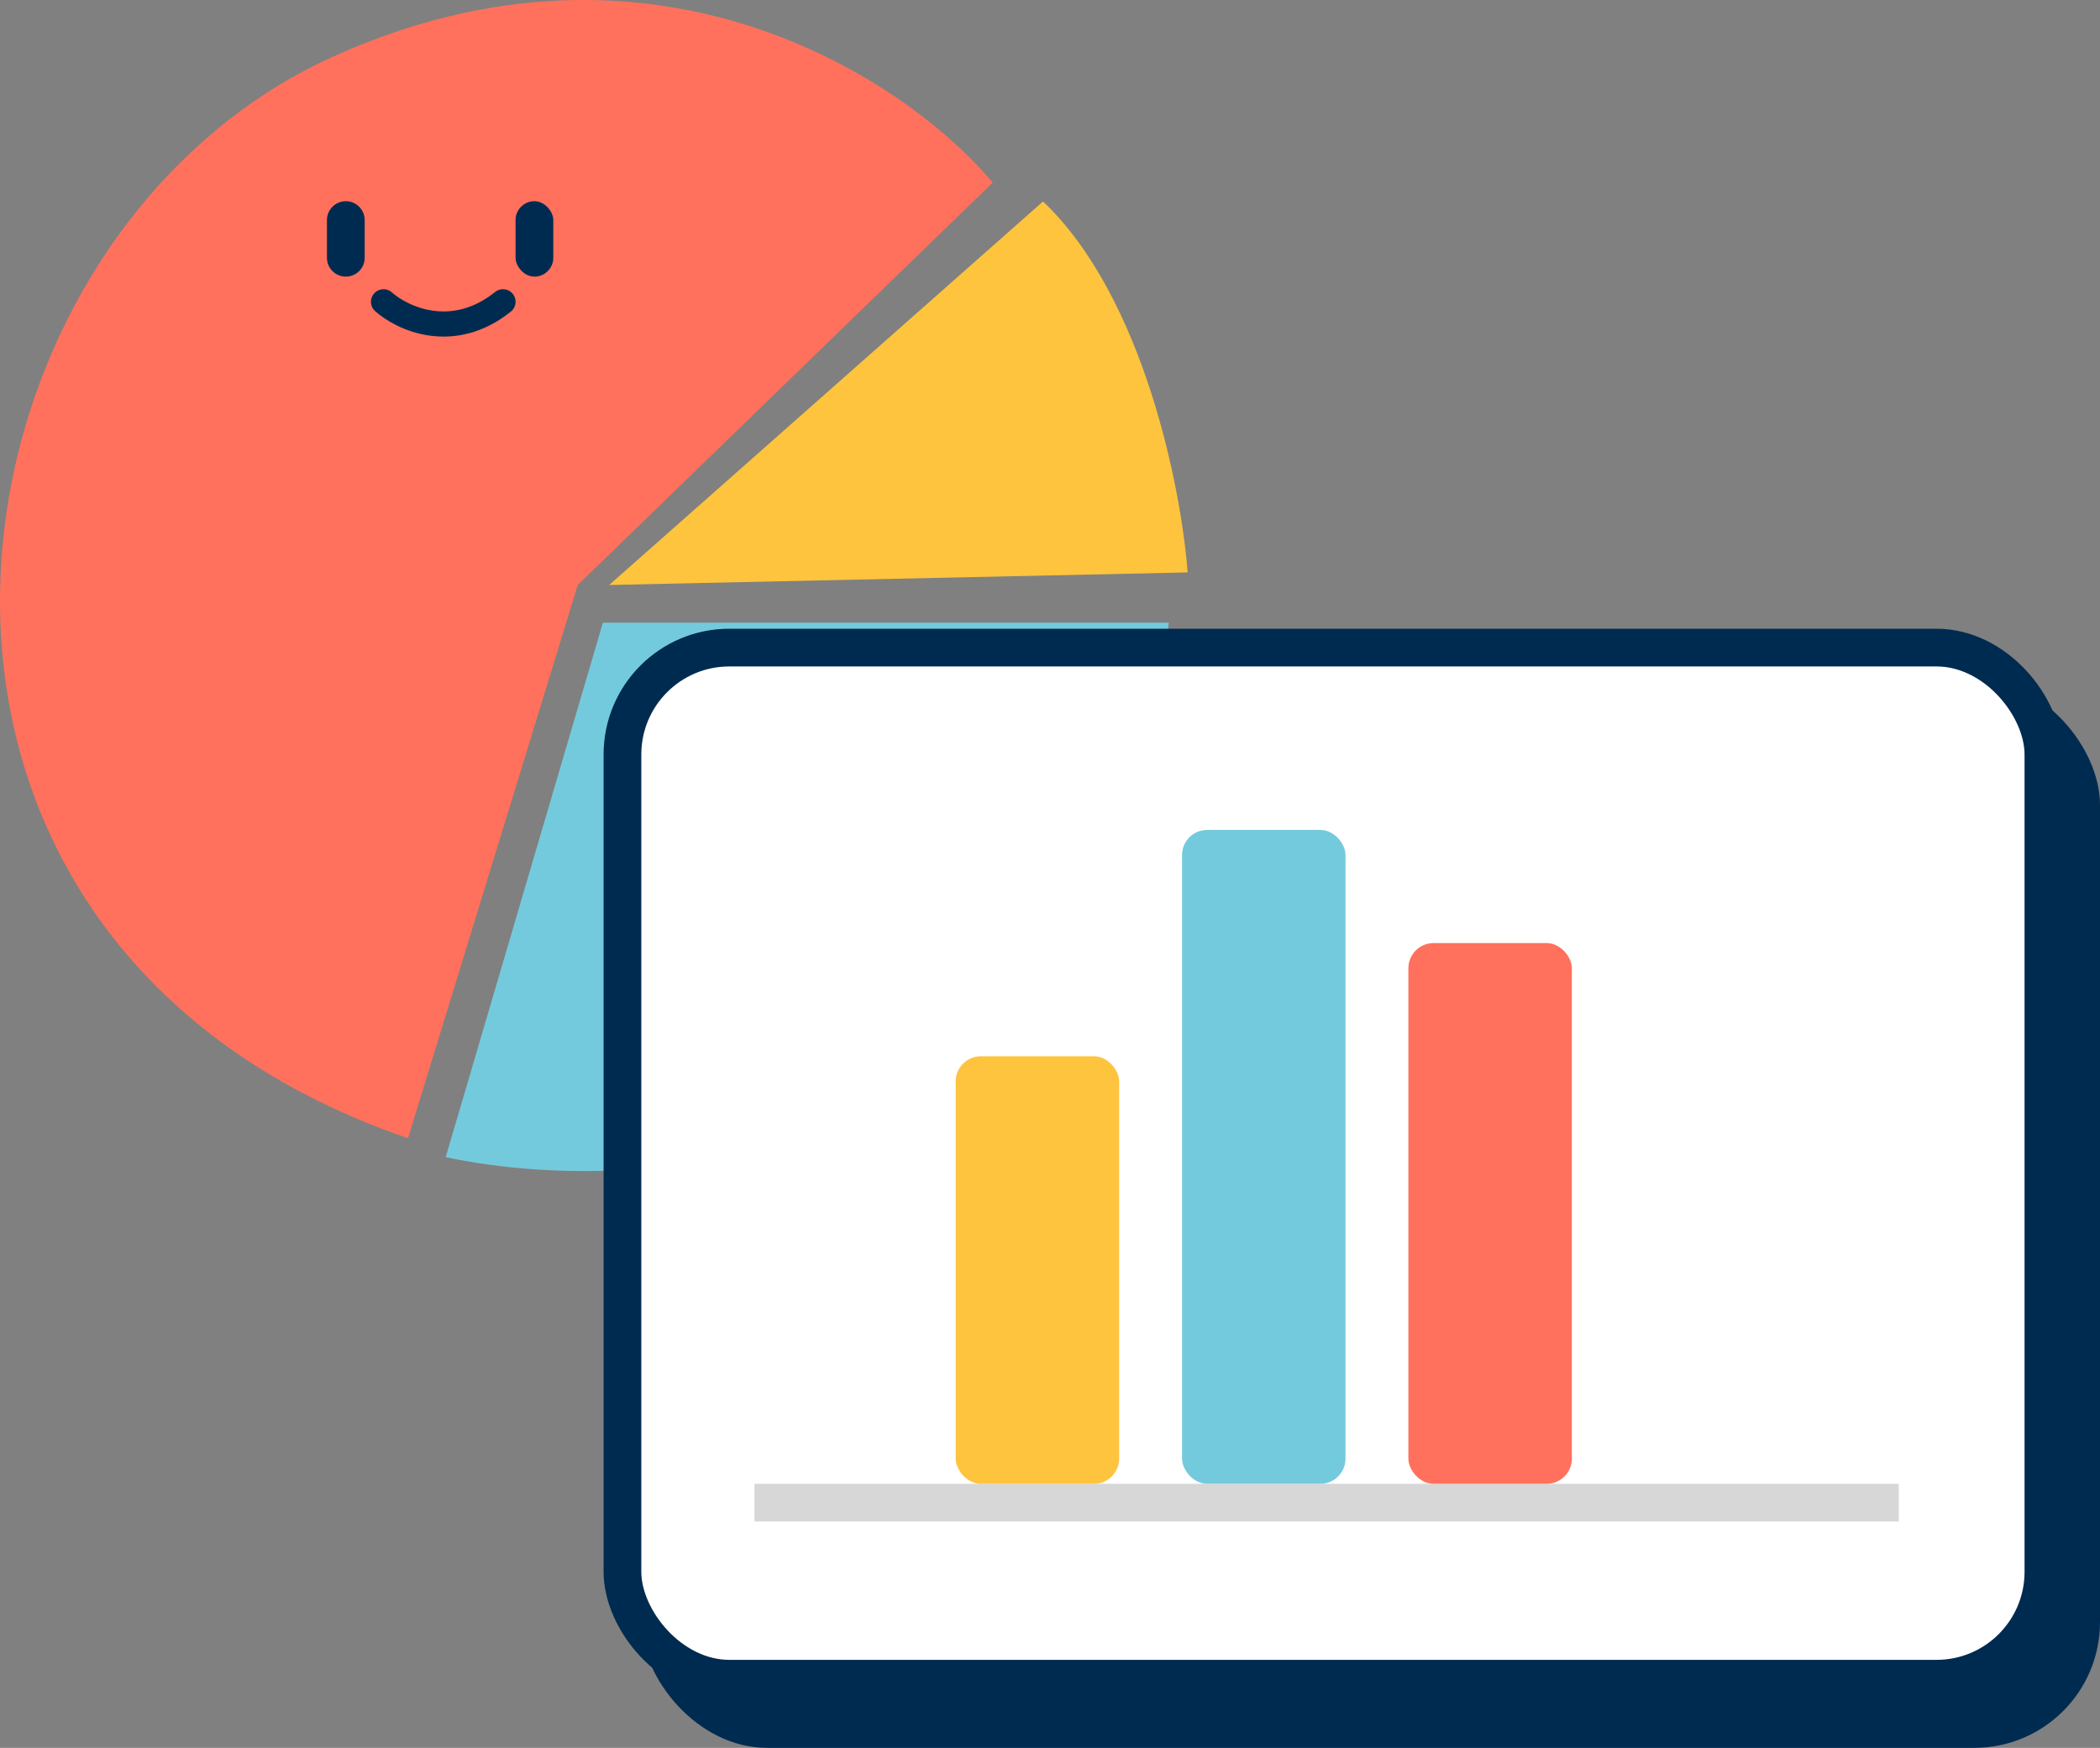 <svg width="167" height="139" viewBox="0 0 167 139" fill="none" xmlns="http://www.w3.org/2000/svg">
<rect x="0" y="0" width="167" height="139" fill="#808080" stroke="none"/>
<path d="M78.945 14.521L45.945 46.521L32.445 90.521C-14.055 74.521 -5.555 19.021 26.445 4.521C52.045 -7.079 72.112 6.355 78.945 14.521Z" fill="#FF715C"/>
<path d="M35.445 92.021L47.945 49.521H92.945C88.145 92.321 52.612 95.688 35.445 92.021Z" fill="#74CADD"/>
<path d="M48.445 46.521L82.945 16.021C90.945 23.621 93.945 38.855 94.445 45.521L48.445 46.521Z" fill="#FFC43D"/>
<rect x="51" y="54" width="116" height="85" rx="10" fill="#002B51"/>
<rect x="49.5" y="51.5" width="113" height="82" rx="8.5" fill="white" stroke="#002B51" stroke-width="3"/>
<line x1="60" y1="119.5" x2="151" y2="119.5" stroke="#D7D7D7" stroke-width="3"/>
<rect x="76" y="84" width="13" height="34" rx="2" fill="#FFC43D"/>
<rect x="94" y="66" width="13" height="52" rx="2" fill="#74CADD"/>
<rect x="112" y="75" width="13" height="43" rx="2" fill="#FF715C"/>
<path d="M26 17.5C26 16.672 26.672 16 27.5 16C28.328 16 29 16.672 29 17.5V20.5C29 21.328 28.328 22 27.5 22C26.672 22 26 21.328 26 20.5V17.5Z" fill="#002B51"/>
<rect x="41" y="16" width="3" height="6" rx="1.5" fill="#002B51"/>
<path d="M30.5 24C32 25.333 36 27.2 40 24" stroke="#002B51" stroke-width="2" stroke-linecap="round"/>
</svg>
